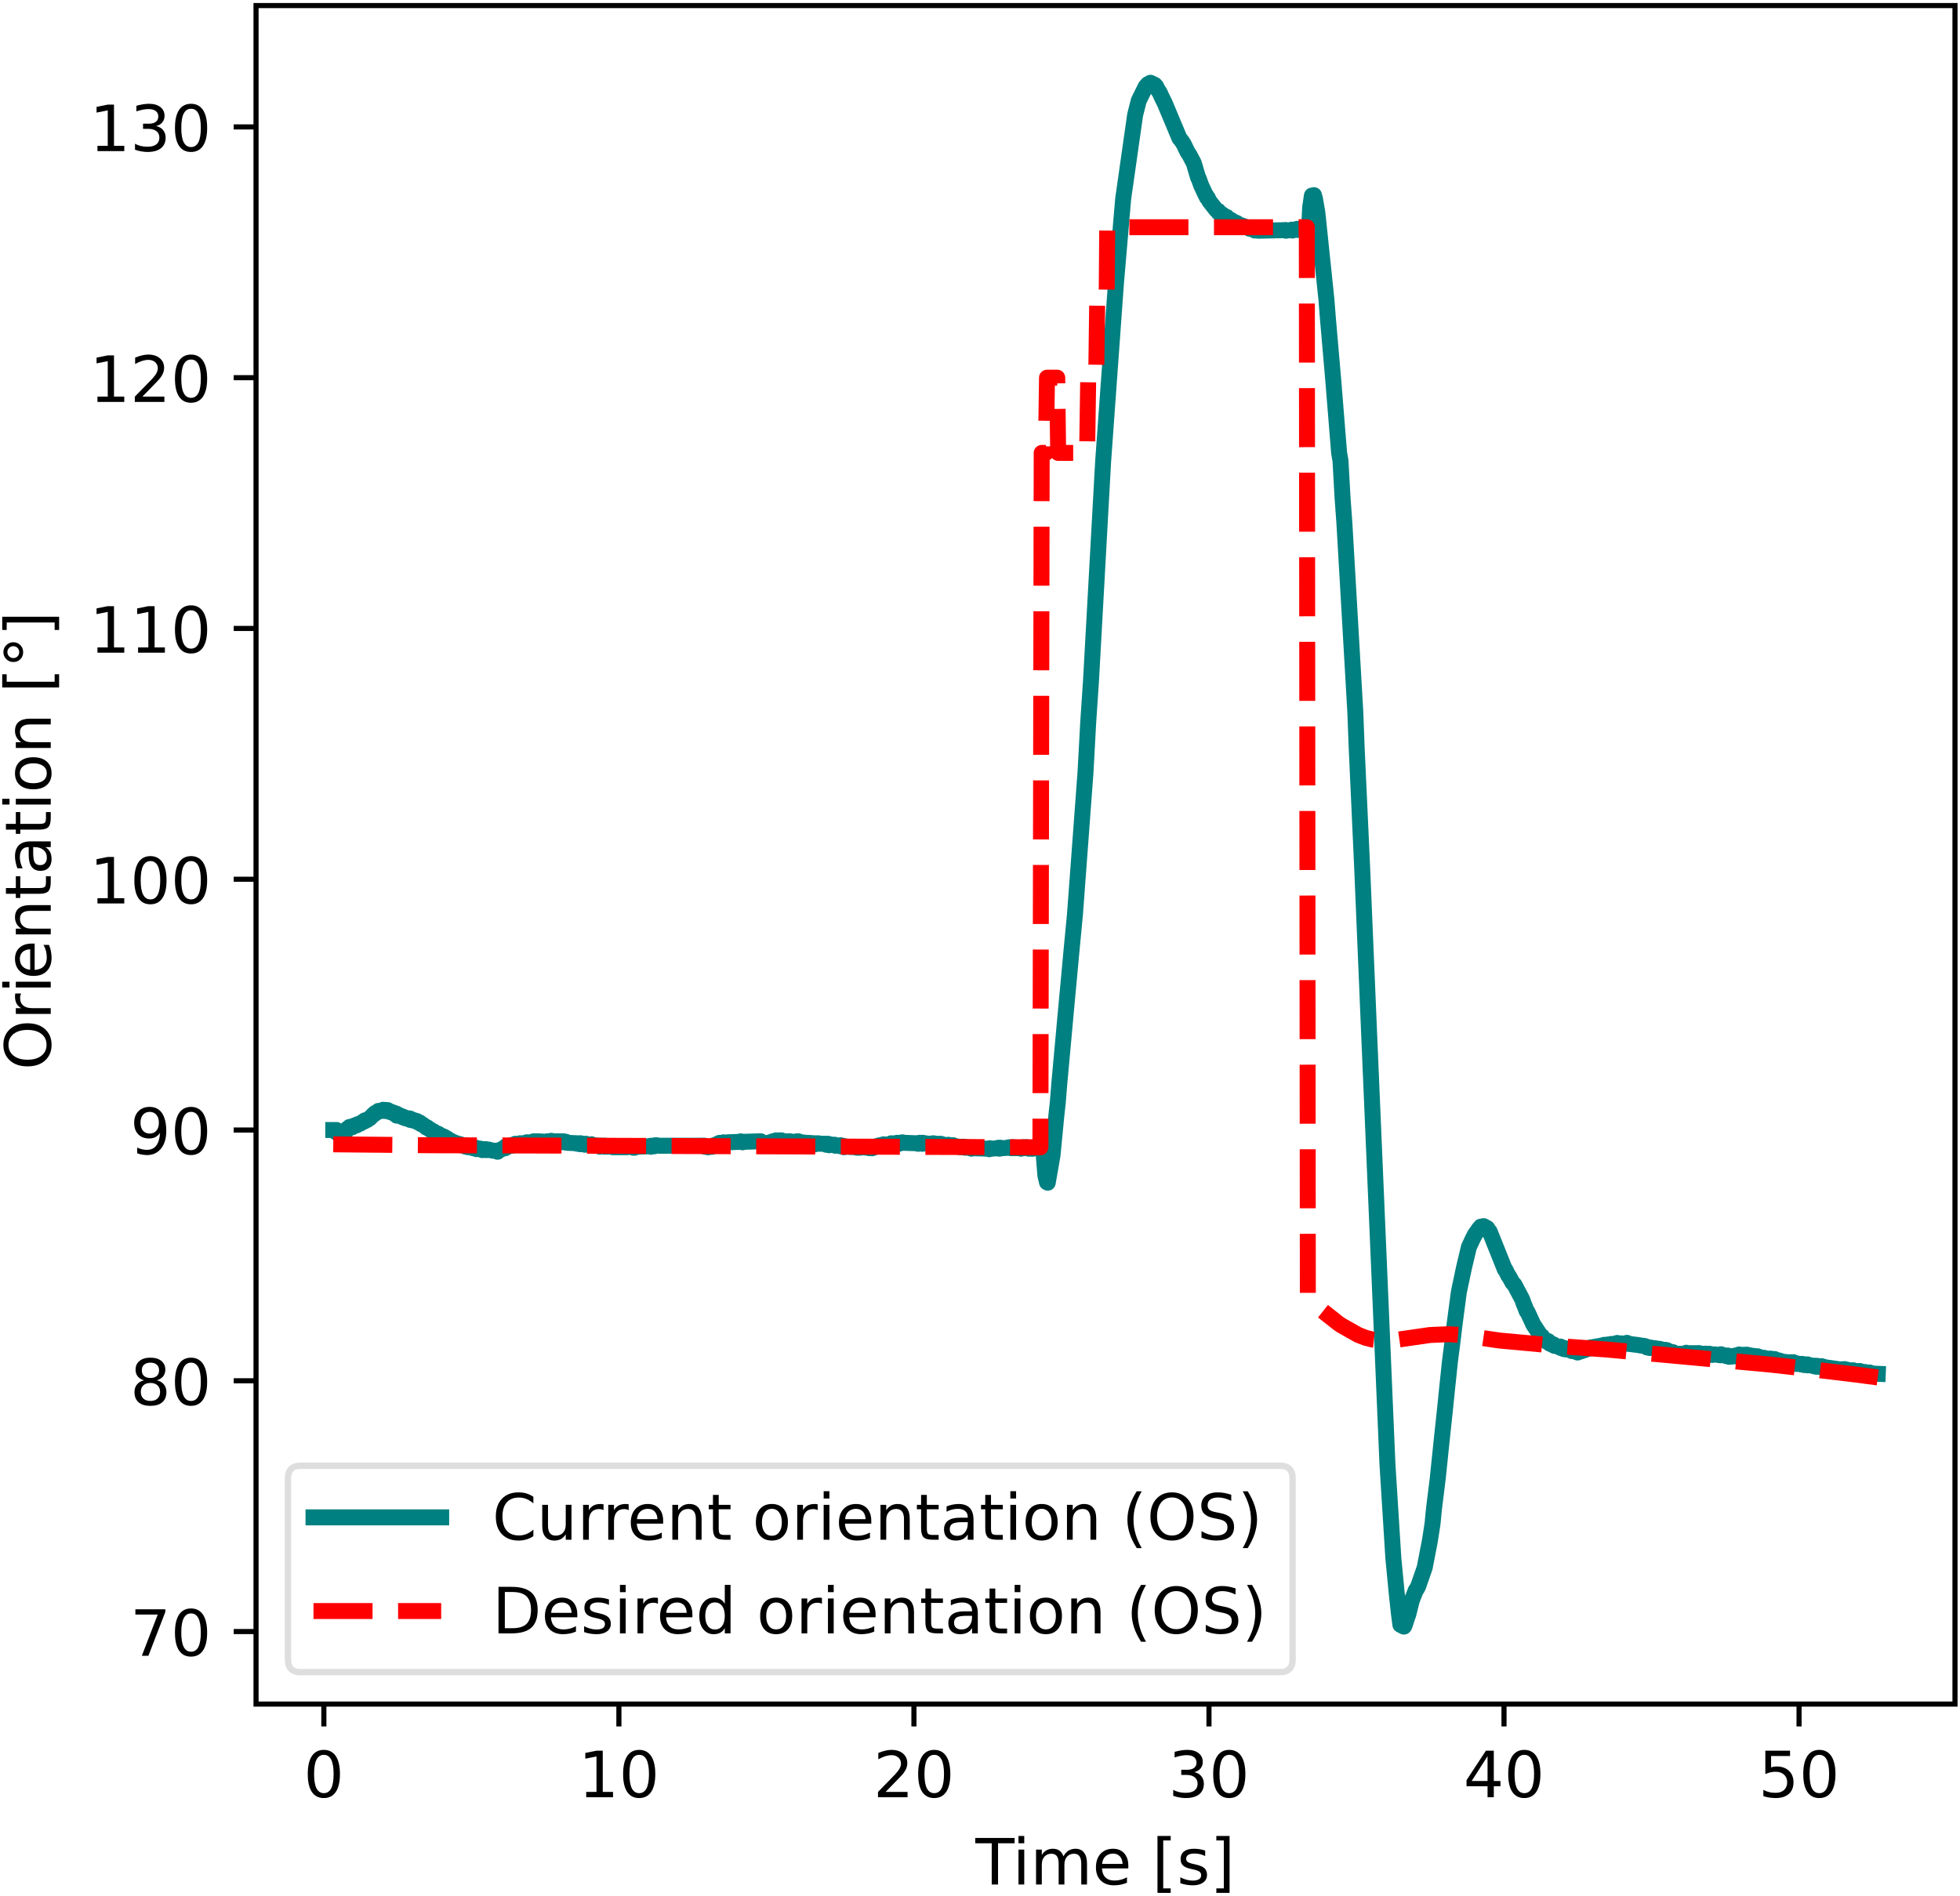 <?xml version="1.0" encoding="UTF-8" standalone="no"?>
<svg
   width="307pt"
   height="396"
   viewBox="0 0 307 297"
   version="1.1"
   id="svg1500"
   sodipodi:docname="Orientation-cropped-new.svg"
   inkscape:version="1.2.2 (732a01da63, 2022-12-09)"
   xmlns:inkscape="http://www.inkscape.org/namespaces/inkscape"
   xmlns:sodipodi="http://sodipodi.sourceforge.net/DTD/sodipodi-0.dtd"
   xmlns:xlink="http://www.w3.org/1999/xlink"
   xmlns="http://www.w3.org/2000/svg"
   xmlns:svg="http://www.w3.org/2000/svg">
  <defs
     id="defs1504" />
  <sodipodi:namedview
     id="namedview1502"
     pagecolor="#ffffff"
     bordercolor="#999999"
     borderopacity="1"
     inkscape:showpageshadow="0"
     inkscape:pageopacity="0"
     inkscape:pagecheckerboard="0"
     inkscape:deskcolor="#d1d1d1"
     inkscape:document-units="pt"
     showgrid="false"
     inkscape:zoom="1.0088771"
     inkscape:cx="173.46018"
     inkscape:cy="231.94104"
     inkscape:window-width="1366"
     inkscape:window-height="745"
     inkscape:window-x="-8"
     inkscape:window-y="-8"
     inkscape:window-maximized="1"
     inkscape:current-layer="g1498" />
  <clipPath
     id="a">
    <path
       transform="matrix(1 0 0 -1 -63 305)"
       d="M0 0h460.8v345.6H0z"
       id="path1149" />
  </clipPath>
  <g
     clip-path="url(#a)"
     id="g1498">
    <path
       d="M-63 305h460.8V-40.6H-63z"
       fill="#fff"
       id="path1152" />
    <path
       d="M40.104 266.984h266.112V.872H40.104z"
       fill="#fff"
       id="path1154" />
    <path
       stroke-width=".8"
       stroke-linejoin="round"
       fill="none"
       stroke="#000"
       d="M50.726 266.984v3.5"
       id="path1156" />
    <symbol
       id="b">
      <path
         transform="matrix(.001 0 0 .001 -.066 .013)"
         d="M318 664c-51 0-89-25-115-75s-38-125-38-225 12-175 38-225 64-75 115-75 89 25 115 75c25 50 38 125 38 225s-13 175-38 225c-26 50-64 75-115 75zm0 78c81 0 143-33 187-97 43-65 65-159 65-281 0-123-22-217-65-281-44-64-106-96-188-96S173 19 130 83 66 241 66 364c0 122 21 216 64 281 43 64 106 97 188 97z"
         id="path1158" />
    </symbol>
    <use
       xlink:href="#b"
       transform="matrix(10 0 0 -10 48.206 281.708)"
       id="use1161" />
    <path
       stroke-width=".8"
       stroke-linejoin="round"
       fill="none"
       stroke="#000"
       d="M96.939 266.984v3.5"
       id="path1163" />
    <symbol
       id="c">
      <path
         transform="translate(-.11) scale(.001)"
         d="M124 83h161v556l-175-35v90l174 35h99V83h161V0H124v83z"
         id="path1165" />
    </symbol>
    <use
       xlink:href="#c"
       transform="matrix(10 0 0 -10 91.68 281.578)"
       id="use1168" />
    <use
       xlink:href="#b"
       transform="matrix(10 0 0 -10 97.6 281.708)"
       id="use1170" />
    <path
       stroke-width=".8"
       stroke-linejoin="round"
       fill="none"
       stroke="#000"
       d="M143.152 266.984v3.5"
       id="path1172" />
    <symbol
       id="d">
      <path
         transform="translate(-.073) scale(.001)"
         d="M192 83h344V0H73v83c37 38 88 90 153 156 64 65 105 107 122 126 32 35 54 65 66 90 12 24 19 49 19 73 0 38-14 70-41 94s-62 37-106 37c-31 0-64-6-98-16-34-11-71-27-110-49v100c40 16 77 28 111 36s66 12 95 12c75 0 135-19 180-57s68-88 68-151c0-30-6-59-17-85-11-27-31-59-61-95-8-10-34-37-78-82S271 164 192 83z"
         id="path1174" />
    </symbol>
    <use
       xlink:href="#d"
       transform="matrix(10 0 0 -10 137.522 281.578)"
       id="use1177" />
    <use
       xlink:href="#b"
       transform="matrix(10 0 0 -10 143.812 281.708)"
       id="use1179" />
    <path
       stroke-width=".8"
       stroke-linejoin="round"
       fill="none"
       stroke="#000"
       d="M189.365 266.984v3.5"
       id="path1181" />
    <symbol
       id="e">
      <path
         transform="matrix(.001 0 0 .001 -.076 .013)"
         d="M406 393c47-10 84-31 110-63s40-72 40-118c0-72-25-128-74-167-50-39-120-58-211-58-31 0-63 3-95 9-32 5-66 14-100 26v95c27-16 57-28 90-36 32-8 66-12 102-12 62 0 109 12 141 36s49 60 49 107c0 42-15 76-45 100s-72 37-126 37h-85v81h89c48 0 85 9 111 29 26 19 39 47 39 84s-14 66-40 86c-27 20-65 30-114 30-27 0-56-3-87-9s-65-15-102-27v88c37 10 72 18 105 23 32 5 63 8 93 8 74 0 133-17 177-51s66-80 66-138c0-40-12-74-35-102s-56-48-98-58z"
         id="path1183" />
    </symbol>
    <use
       xlink:href="#e"
       transform="matrix(10 0 0 -10 183.765 281.708)"
       id="use1186" />
    <use
       xlink:href="#b"
       transform="matrix(10 0 0 -10 190.025 281.708)"
       id="use1188" />
    <path
       stroke-width=".8"
       stroke-linejoin="round"
       fill="none"
       stroke="#000"
       d="M235.577 266.984v3.5"
       id="path1190" />
    <symbol
       id="f">
      <path
         transform="translate(-.049) scale(.001)"
         d="M378 643 129 254h249v389zm-26 86h124V254h104v-82H476V0h-98v172H49v95l303 462z"
         id="path1192" />
    </symbol>
    <use
       xlink:href="#f"
       transform="matrix(10 0 0 -10 229.708 281.578)"
       id="use1195" />
    <use
       xlink:href="#b"
       transform="matrix(10 0 0 -10 236.238 281.708)"
       id="use1197" />
    <path
       stroke-width=".8"
       stroke-linejoin="round"
       fill="none"
       stroke="#000"
       d="M281.79 266.984v3.5"
       id="path1199" />
    <symbol
       id="g">
      <path
         transform="matrix(.001 0 0 .001 -.077 .013)"
         d="M108 729h387v-83H198V467c14 5 29 9 43 11s29 4 43 4c81 0 145-23 193-67 48-45 72-105 72-181 0-79-25-140-74-183S357-13 269-13c-31 0-62 3-94 7-32 5-64 12-98 23v99c29-16 59-28 91-36 31-8 64-11 99-11 56 0 101 14 134 44 32 30 49 70 49 121 0 50-17 90-49 120-33 30-78 45-134 45-26 0-53-3-79-9s-53-15-80-27v366z"
         id="path1201" />
    </symbol>
    <use
       xlink:href="#g"
       transform="matrix(10 0 0 -10 276.201 281.708)"
       id="use1204" />
    <use
       xlink:href="#b"
       transform="matrix(10 0 0 -10 282.451 281.708)"
       id="use1206" />
    <symbol
       id="h">
      <path
         transform="translate(.002) scale(.001)"
         d="M-2 729h616v-83H355V0h-99v646H-2v83z"
         id="path1208" />
    </symbol>
    <symbol
       id="i">
      <path
         transform="translate(-.094) scale(.001)"
         d="M94 547h90V0H94v547zm0 213h90V646H94v114z"
         id="path1211" />
    </symbol>
    <symbol
       id="j">
      <path
         transform="translate(-.091) scale(.001)"
         d="M520 442c22 40 49 69 80 89 31 19 68 29 111 29 56 0 100-20 131-60s47-97 47-170V0h-90v327c0 52-10 91-28 117-19 25-47 38-85 38-47 0-84-16-111-47s-40-73-40-126V0h-90v327c0 52-10 91-28 117-19 25-48 38-86 38-46 0-83-16-110-47s-40-73-40-126V0H91v547h90v-85c20 33 45 58 74 74 28 16 62 24 102 24s73-10 101-30 48-50 62-88z"
         id="path1214" />
    </symbol>
    <symbol
       id="k">
      <path
         transform="matrix(.001 0 0 .001 -.055 .013)"
         d="M562 296v-44H149c4-62 22-110 56-142 33-32 79-48 139-48 34 0 68 4 100 12s65 21 97 39V28c-32-14-65-25-99-31s-69-10-103-10c-88 0-157 25-208 75S55 181 55 268c0 89 24 160 72 213 48 52 114 79 196 79 74 0 132-24 175-71 42-48 64-112 64-193zm-90 26c-1 49-15 88-41 118-27 29-63 44-107 44-50 0-90-15-120-43s-48-68-52-119h320z"
         id="path1217" />
    </symbol>
    <symbol
       id="m">
      <path
         transform="matrix(.001 0 0 .001 -.086 .131)"
         d="M86 760h207v-70H176V-61h117v-70H86v891z"
         id="path1220" />
    </symbol>
    <symbol
       id="n">
      <path
         transform="matrix(.001 0 0 .001 -.054 .013)"
         d="M443 531v-85c-26 12-52 22-79 29-28 6-56 10-85 10-45 0-79-7-101-21s-33-34-33-61c0-21 8-37 24-49s48-24 96-34l31-7c64-14 109-34 136-58 26-25 40-60 40-104 0-51-20-91-60-120-40-30-96-44-166-44-30 0-60 3-92 8S89 8 54 20v93c33-18 66-31 98-39 32-9 64-13 96-13 42 0 75 7 98 21 22 14 34 35 34 62 0 24-9 43-25 56s-52 26-108 38l-31 7c-56 12-97 30-121 54-25 24-37 57-37 100 0 51 18 91 54 119s88 42 156 42c33 0 64-3 94-8 29-5 56-12 81-21z"
         id="path1223" />
    </symbol>
    <symbol
       id="o">
      <path
         transform="matrix(.001 0 0 .001 -.097 .131)"
         d="M304 760v-891H97v70h117v751H97v70h207z"
         id="path1226" />
    </symbol>
    <use
       xlink:href="#h"
       transform="matrix(10 0 0 -10 152.757 295.25)"
       id="use1229" />
    <use
       xlink:href="#i"
       transform="matrix(10 0 0 -10 159.53 295.25)"
       id="use1231" />
    <use
       xlink:href="#j"
       transform="matrix(10 0 0 -10 162.28 295.25)"
       id="use1233" />
    <use
       xlink:href="#k"
       transform="matrix(10 0 0 -10 171.66 295.38)"
       id="use1235" />
    <use
       xlink:href="#l"
       transform="matrix(10 0 0 -10 177.26 295.25)"
       id="use1237" />
    <use
       xlink:href="#m"
       transform="matrix(10 0 0 -10 181.3 296.56)"
       id="use1239" />
    <use
       xlink:href="#n"
       transform="matrix(10 0 0 -10 184.88 295.38)"
       id="use1241" />
    <use
       xlink:href="#o"
       transform="matrix(10 0 0 -10 190.52 296.56)"
       id="use1243" />
    <path
       stroke-width=".8"
       stroke-linejoin="round"
       fill="none"
       stroke="#000"
       d="M40.104 255.623h-3.5"
       id="path1245" />
    <symbol
       id="p">
      <path
         transform="translate(-.082) scale(.001)"
         d="M82 729h469v-42L286 0H183l249 646H82v83z"
         id="path1247" />
    </symbol>
    <use
       xlink:href="#p"
       transform="matrix(10 0 0 -10 21.205 259.42)"
       id="use1250" />
    <use
       xlink:href="#b"
       transform="matrix(10 0 0 -10 27.405 259.55)"
       id="use1252" />
    <path
       stroke-width=".8"
       stroke-linejoin="round"
       fill="none"
       stroke="#000"
       d="M40.104 216.333h-3.5"
       id="path1254" />
    <symbol
       id="q">
      <path
         transform="matrix(.001 0 0 .001 -.068 .013)"
         d="M318 346c-47 0-84-13-111-38s-40-59-40-103 13-79 40-104 64-37 111-37c46 0 83 12 110 38 27 25 41 59 41 103s-14 78-40 103c-27 25-64 38-111 38zm-99 42c-42 10-75 30-99 59s-35 64-35 106c0 58 20 104 62 138 41 34 98 51 171 51 72 0 129-17 171-51 41-34 62-80 62-138 0-42-12-77-36-106s-56-49-98-59c47-11 84-33 111-65 26-32 40-72 40-118 0-71-22-125-65-162-44-38-106-56-186-56S175 5 132 43c-43 37-64 91-64 162 0 46 13 86 40 118 26 32 63 54 111 65zm-36 156c0-38 11-68 35-89s57-31 100-31c42 0 75 10 99 31s36 51 36 89-12 67-36 88-57 32-99 32c-43 0-76-11-100-32s-35-50-35-88z"
         id="path1256" />
    </symbol>
    <use
       xlink:href="#q"
       transform="matrix(10 0 0 -10 21.065 220.26)"
       id="use1259" />
    <use
       xlink:href="#b"
       transform="matrix(10 0 0 -10 27.405 220.26)"
       id="use1261" />
    <path
       stroke-width=".8"
       stroke-linejoin="round"
       fill="none"
       stroke="#000"
       d="M40.104 177.043h-3.5"
       id="path1263" />
    <symbol
       id="r">
      <path
         transform="matrix(.001 0 0 .001 -.063 .013)"
         d="M110 15v90c24-12 49-21 75-27 25-6 50-9 75-9 64 0 114 21 148 65s54 110 60 200c-20-28-44-50-72-65-29-15-61-22-96-22-74 0-132 22-174 66S63 417 63 494c0 74 22 134 66 180 44 45 103 68 177 68 84 0 149-33 193-97 44-65 67-159 67-281 0-116-28-207-82-275C429 21 356-13 264-13c-25 0-50 3-75 7-26 4-52 11-79 21zm196 309c44 0 79 15 105 45s39 72 39 125c0 52-13 94-39 124s-61 46-105 46-79-16-105-46-39-72-39-124c0-53 13-95 39-125s61-45 105-45z"
         id="path1265" />
    </symbol>
    <use
       xlink:href="#r"
       transform="matrix(10 0 0 -10 21.015 180.97)"
       id="use1268" />
    <use
       xlink:href="#b"
       transform="matrix(10 0 0 -10 27.405 180.97)"
       id="use1270" />
    <path
       stroke-width=".8"
       stroke-linejoin="round"
       fill="none"
       stroke="#000"
       d="M40.104 137.753h-3.5"
       id="path1272" />
    <use
       xlink:href="#c"
       transform="matrix(10 0 0 -10 15.126 141.55)"
       id="use1274" />
    <use
       xlink:href="#b"
       transform="matrix(10 0 0 -10 21.046 141.68)"
       id="use1276" />
    <use
       xlink:href="#b"
       transform="matrix(10 0 0 -10 27.406 141.68)"
       id="use1278" />
    <path
       stroke-width=".8"
       stroke-linejoin="round"
       fill="none"
       stroke="#000"
       d="M40.104 98.463h-3.5"
       id="path1280" />
    <use
       xlink:href="#c"
       transform="matrix(10 0 0 -10 15.126 102.26)"
       id="use1282" />
    <use
       xlink:href="#c"
       transform="matrix(10 0 0 -10 21.486 102.26)"
       id="use1284" />
    <use
       xlink:href="#b"
       transform="matrix(10 0 0 -10 27.406 102.39)"
       id="use1286" />
    <path
       stroke-width=".8"
       stroke-linejoin="round"
       fill="none"
       stroke="#000"
       d="M40.104 59.173h-3.5"
       id="path1288" />
    <use
       xlink:href="#c"
       transform="matrix(10 0 0 -10 15.126 62.97)"
       id="use1290" />
    <use
       xlink:href="#d"
       transform="matrix(10 0 0 -10 21.116 62.97)"
       id="use1292" />
    <use
       xlink:href="#b"
       transform="matrix(10 0 0 -10 27.406 63.1)"
       id="use1294" />
    <path
       stroke-width=".8"
       stroke-linejoin="round"
       fill="none"
       stroke="#000"
       d="M40.104 19.883h-3.5"
       id="path1296" />
    <use
       xlink:href="#c"
       transform="matrix(10 0 0 -10 15.126 23.68)"
       id="use1298" />
    <use
       xlink:href="#e"
       transform="matrix(10 0 0 -10 21.146 23.81)"
       id="use1300" />
    <use
       xlink:href="#b"
       transform="matrix(10 0 0 -10 27.406 23.81)"
       id="use1302" />
    <symbol
       id="s">
      <path
         transform="matrix(.001 0 0 .001 -.056 .013)"
         d="M394 662c-72 0-129-27-171-80-42-54-63-126-63-218s21-165 63-218c42-54 99-80 171-80 71 0 128 26 170 80 42 53 63 126 63 218s-21 164-63 218c-42 53-99 80-170 80zm0 80c102 0 183-35 245-103 61-68 92-160 92-275 0-116-31-207-92-275C577 21 496-13 394-13 291-13 209 21 148 89c-62 68-92 159-92 275 0 115 30 207 92 275 61 68 143 103 246 103z"
         id="path1304" />
    </symbol>
    <symbol
       id="t">
      <path
         transform="translate(-.091) scale(.001)"
         d="M411 463c-10 6-21 10-33 13-12 2-25 4-39 4-51 0-90-17-117-50-28-33-41-80-41-142V0H91v547h90v-85c18 33 43 58 73 74s67 24 111 24c6 0 13-1 21-1 7-1 15-2 25-4v-92z"
         id="path1307" />
    </symbol>
    <symbol
       id="u">
      <path
         transform="translate(-.027) scale(.001)"
         d="M183 702V547h185v-70H183V180c0-45 6-74 18-86 12-13 37-19 75-19h92V0h-92c-70 0-118 13-144 39s-39 73-39 141v297H27v70h66v155h90z"
         id="path1310" />
    </symbol>
    <symbol
       id="v">
      <path
         transform="translate(-.091) scale(.001)"
         d="M549 330V0h-90v327c0 52-11 90-31 116s-50 39-90 39c-49 0-87-16-115-47s-42-73-42-126V0H91v547h90v-85c21 32 46 57 76 73 29 16 63 25 101 25 62 0 110-20 142-59s49-96 49-171z"
         id="path1313" />
    </symbol>
    <symbol
       id="w">
      <path
         transform="matrix(.001 0 0 .001 -.06 .013)"
         d="M343 275c-73 0-123-9-151-25-28-17-42-45-42-85 0-32 10-58 31-76 21-19 50-28 86-28 50 0 90 17 120 53 30 35 45 82 45 141v20h-89zm179 37V0h-90v83c-21-34-47-58-77-73s-68-23-112-23c-56 0-101 15-134 46s-49 73-49 126c0 61 20 107 62 139 41 31 102 47 184 47h126v9c0 41-14 73-41 96-27 22-65 34-114 34-32 0-62-4-92-12s-58-19-85-33v83c32 12 64 22 95 28s61 10 91 10c79 0 138-21 177-62s59-103 59-186z"
         id="path1316" />
    </symbol>
    <symbol
       id="x">
      <path
         transform="matrix(.001 0 0 .001 -.055 .013)"
         d="M306 484c-48 0-86-19-114-57s-42-89-42-154c0-66 13-117 41-155s66-56 115-56c48 0 86 18 114 56s42 89 42 155c0 64-14 116-42 154s-66 57-114 57zm0 76c78 0 139-26 184-76 44-51 67-121 67-211s-23-160-67-210c-45-51-106-76-184-76-79 0-141 25-185 76-44 50-66 120-66 210s22 160 66 211c44 50 106 76 185 76z"
         id="path1319" />
    </symbol>
    <symbol
       id="y">
      <path
         transform="matrix(.001 0 0 .001 -.095 -.432)"
         d="M250 679c-26 0-48-9-66-27s-27-40-27-66 9-48 27-66 40-26 66-26 48 8 66 26 27 40 27 66-9 48-27 66-40 27-66 27zm0 63c20 0 40-4 60-12 19-8 36-20 50-34 14-15 25-32 33-50 8-19 12-39 12-60 0-44-16-80-46-110s-67-44-110-44c-44 0-81 14-110 44-30 29-44 66-44 110 0 43 15 80 45 110s66 46 110 46z"
         id="path1322" />
    </symbol>
    <use
       xlink:href="#s"
       transform="matrix(0,-10,-10,0,8.078,167.071)"
       id="use1325" />
    <use
       xlink:href="#t"
       transform="matrix(0,-10,-10,0,7.948,158.851)"
       id="use1327" />
    <use
       xlink:href="#i"
       transform="matrix(0,-10,-10,0,7.948,154.711)"
       id="use1329" />
    <use
       xlink:href="#k"
       transform="matrix(0 -10 -10 0 8.078 152.901)"
       id="use1333" />
    <use
       xlink:href="#v"
       transform="matrix(0 -10 -10 0 7.948 146.391)"
       id="use1335" />
    <use
       xlink:href="#u"
       transform="matrix(0 -10 -10 0 7.948 140.691)"
       id="use1337" />
    <use
       xlink:href="#w"
       transform="matrix(0 -10 -10 0 8.078 136.441)"
       id="use1339" />
    <use
       xlink:href="#u"
       transform="matrix(0 -10 -10 0 7.948 130.641)"
       id="use1341" />
    <use
       xlink:href="#i"
       transform="matrix(0 -10 -10 0 7.948 126.051)"
       id="use1343" />
    <use
       xlink:href="#x"
       transform="matrix(0 -10 -10 0 8.078 123.661)"
       id="use1345" />
    <use
       xlink:href="#v"
       transform="matrix(0 -10 -10 0 7.948 117.181)"
       id="use1347" />
    <use
       xlink:href="#l"
       transform="matrix(0 -10 -10 0 7.948 111.751)"
       id="use1349" />
    <use
       xlink:href="#m"
       transform="matrix(0 -10 -10 0 9.258 107.711)"
       id="use1351" />
    <use
       xlink:href="#y"
       transform="matrix(0 -10 -10 0 3.628 103.721)"
       id="use1353" />
    <use
       xlink:href="#o"
       transform="matrix(0 -10 -10 0 9.258 98.701)"
       id="use1355" />
    <clipPath
       id="z">
      <path
         transform="matrix(1 0 0 -1 -63 305)"
         d="M103.104 38.016h266.112v266.112H103.104z"
         id="path1357" />
    </clipPath>
    <g
       clip-path="url(#z)"
       id="g1362">
      <path
         stroke-width="2.5"
         stroke-linecap="square"
         stroke-linejoin="round"
         fill="none"
         stroke="teal"
         d="M52.2 177.039h.25l.069.28.19-.28.096.459.107-.026.069.185.092-.226.102.357.088-.21.088.325.101-.532.194.29.074-.32.097.138.093-.298.134.275.041-.146.18-.272h.12l.07-.25.194.009.102-.233.102.124.258-.21.088.118.19-.206.217-.092.25.02.18-.19.37-.075.49-.354.161.014.088-.181.383-.063.18-.169.19-.075.712-.727.106.011.088-.164.236-.068.24-.229.097.096.379-.134.194-.067.07-.076.069.174.11-.075.088.09.097-.16.273.1.083-.075.19.256.138-.077.416.264.093-.078.198.169.107.003.078.164.093-.16.087.326.079-.24.092.244.25-.076.139.165.277.006.092.16.097-.078.12.161.084-.078.06.081.097.081.097-.077.305.161.083-.077.074.159.079-.157.101.238.097-.156.097.158.07-.078.11.159.356.003.19.159.097-.078.217.236.254.002.171.235.287.08.175.155.222.157h.056l.101.156h.19l.17.156.19.155h.102l.185.156.25.233.096-.078.3.31h.26l.138.232.051-.155.203.154.717.308.115.31.065-.078h.226l.157.23h.171l.569.307.208.077.351.23.088-.077.448.232.097-.078.088.154.471.077.079.076.102-.154.097.231.268-.078.097.154.379-.154.166.23.092-.077.125.154.079-.078.19.077.184-.077.097.23.065-.076.554-.001.116.153.088-.077.083.154.12-.154.065.153.374-.153.097.154.093-.077.092.076.194-.076.55.156.171.014.55.007.097.156.19-.23.272-.08.458-.235.198-.078.074.077.111-.31.185.154.18-.156.365-.08.088-.078.102.077.393-.234.064.154.107-.231.097.154.069-.078h.37l.208-.155.166.077.18-.077.093.078.185-.076.101.076.093-.076.101.077.116-.231.07.077.087.077.356-.154.471-.077.093-.077.097.077.097-.078.083.078.083-.078.102.078.097-.077h.17l1.216.077.093.077.087-.155.093.154.175-.154.111.155.268-.232.291.076h1.48l.092.154.074-.154.198.078h.171l.093.155 1.59.077.073.077.185-.078h.236l.055.153.088-.154.19.077.36.076.088.077.148-.153.05.076.37.078.176.077.277-.153.18.154 1.105.076.037.154.06-.153h.564l.092.154.083-.154.375.153.175-.077.486.078.18.08 2.292.001.092-.077h.758l.097.155.093-.153.083.156.314-.156 2.08-.074.138-.078.042.155.291-.078.273-.002.092-.154.185.077.083-.076.342.075 7.15-.007.096.166.093-.067.328.153.153-.073.439.002.272-.233.102.077.499-.314.074.078.074-.079h.097l.097-.156.286.076.352-.157.282.077.258-.078 2.075-.08.074-.077.273.154.199-.077 2.652-.086.097.24.084-.07.203.231.106-.157.06.08.693.005.148-.157h.268l.199-.156.462-.08.083-.078.273.077.11-.079.186.077.148-.077.046.153.074-.155.296.156 1.104-.004.088.156.088-.077.097.078.175-.079.088.078.111-.077.088.077.092-.077.083.077.093-.155.194.154.083-.154.111.154.088-.076.083.154.176-.077.734.077h.195l1.109.077.092.154.199-.155.175.077.176-.078.185.077.933-.002.088.155.093-.153.124.153.06-.155.19.232.083-.154.374.077.398-.001.102.155.078-.078.564.078.097.076.07-.154.281.155.097-.077.171.233.116-.154.064.078 1.747.077.102.08.194-.079.083.077.093-.079.092.078.18-.077 1.119.073.19.081.267-.072.157.08.046-.156.074.079.093.001.102-.154.101.077.18-.156.079.077.462-.233h.564l.102-.155.064.076.763-.08.25-.08.115-.076.102.077.166-.076.282.076h.277l.106-.154.278.154.087-.155.07.078.277-.077.102-.077.19.078 2.213.077.078.078.194-.156.195.077.184-.077.084.154.087-.154.282.076.74.08.101.077.393-.155.056.155.097-.156.194.078h.638l.124.154.153-.155.18.155.102-.079.185.077.568.077.065.077.101-.154.278.155.087-.078.097.155.093-.077.092.076.116-.153.263.154.73.078.084.076.092-.077H151.04l.093.155.101-.078.093.078.088-.078h.189l.268.077.282.154.125-.153.166.08 2.417.077.088.078.074-.156.198.077 1.105-.08.07-.076.138.155.074-.078.074-.077.282.077 1.012-.078.092-.078.291.155.18-.155.111.154.07-.154.125.155.055-.077.092.078.097-.078.093.078.088-.078.092.077.291-.077.088.077.106-.077.07.154.194-.155.097.079.097-.155.074.155.254-.155.028.058.124-.07.06.157.102-.073.19.158.628.012.088-.155.102.078.097-.155.134.078.041-.078.291-.155.093.079.286-.232.065.076.287-.233.101.078.388 4.804.255 1.068.115.064.749-4.297.6-6.225.222-2.024.255-3.138 1.215-13.331.185-1.936.448-4.899.587-6.157 1.654-22.305.426-7.865.43-6.37 1.899-34.354 2.005-27.89 1.142-13.38 1.867-13.11.568-2.245 1.096-2.216.346-.38.305-.07.083-.137.079.136.074-.068.536.257.199.224.203.428.402.634.263.598.476.954 2.311 5.516.351.432.333.517.564 1.178.333.509.674 1.276.666 2.257.097.142.365 1.029.744 1.595.078.056.093.287.138.056.24.518 1.1 1.4.31.143.056.263.198.056.2.119.073.17.116-.057.6.464.097-.057.158.258.508.201.199.175.73.32.194.176 1.557.556h.153l.05.145.088-.057h.079l.18.088.374.083.098.168.092-.171.273.179.194.027 4.182-.09.079-.027.073.119.18-.057.652-.03.093-.088.101.14.19-.117.444-.027.097-.118.101.175.074-.06.333-.088.046.087.194-.144h.3l.088-.088.065.145.199-.084.273.115.189-.118.176-3.342.272-1.813.324-.06.166.612.365 2.128 1.41 13.541.24 3.022.351 4.055.48 5.55.925 11.47.213 1.21.332 5.915.282 3.868 1.706 29.505.221 5.784.85 18.556 1.105 26.332 2.865 67.33.92 14.648.513 5.373.356 3.285.236 1.798.55.284.092-.136.388-1.194.199-.555.545-2.162.176-.475.457-1.165.213-.29.166-.343 1.017-2.909.818-4.235.411-2.653.231-2.37.582-4.685.36-3.485.269-2.597.471-4.417.37-3.627.444-4.23.42-3.26.291-2.461.68-5.123.208-1.013.61-2.881.762-3.204.693-1.482.056-.072.185-.39.725-1.017.093.004.115-.232.06.072.111-.004.259-.152.573.309.268.461.116.084 2.37 5.917.107.082.452.93.097.071.55 1.02.296.298 1.225 2.314.235.684.2.463.258.69.11.07.92 2 1.11 1.683.092.067.097.227.097-.084.18.295.453.37.185.21.139-.144.245.395.083-.084.222.226.097-.092.05.16.14-.085.147.227.374.05.167.067.194.066.097.067.088-.142.092.234.268-.075.199.243.115-.16.051.06.194.158h.19l.578.003.092.236.065-.041.175.05.282.058.384.163.097-.143.07.085.198-.135.263-.017.185-.152.116-.084.203.067.152-.169.393-.026.153-.177 2.135-.361.166-.084.051.15.199-.15.416-.068.092.084.379-.16.079.068.596-.143.055.076.217-.16.171.084.26-.008.184-.009.836.068.07-.151.208.15 1.654.21.277.06.56.067.19.042.262.194.098-.059.31.143.156-.067.088.067.185-.008.55.067.379.075.185.093.074-.084.106.177.185-.084.272.134.084-.067.138.152.056-.17.245.228.037-.16.087.102.2.075.646.137.54.335.2.053.092.026.092-.142.097.16.065-.201.111.143.467-.152.272-.009.116-.134.07.067 1.695-.003.097.143.07-.16.083.169.078-.143.282.134.596-.067.204.169.157-.085.157-.058.088.085.092-.085.102.16.254-.084.111.094.273-.085.933.143.093-.16.19.16h.36l.323.063.037.089.185-.107.185.196.402-.036.24-.032.277-.125.088.134.203-.143.088.076.116-.152.134.076.023-.16.291.075.929-.044.185.058.72.125.093.094.088-.085.425.21.153-.16.25.227.189-.076.379.16.203-.066.157.066.471.067.084.085.318-.094.167.085.254.067.097.085.097-.17.171.16.545.067.222.112.102.103.083-.085.083.219.171-.134.014.076.185.01.176-.068.175.076.647-.036.296.076.074-.076.199.121.087.095.102-.076.083.142.083-.076.555.076.097.067.194-.085.291.18.208-.104.056.009.185.133.078-.142.106.151.102-.076.273.095.466.048.097.085.07-.095.291.17.092-.151.278.142.286.057.13-.151.147.151.084-.085.101.142.084-.066.365.066 2.042.293.093.066.175-.075.111.066.116-.076.245.152.074-.17.277.17.097-.076.115.17.06-.132.3.123.176-.066.213.066.07-.076.277.142.554-.019.171.066.088-.066.102.142.577.01.153.009.485.217.185-.15.139.065.046.151.078-.122.287.085.73.029"
         id="path1360" />
    </g>
    <clipPath
       id="A">
      <path
         transform="matrix(1 0 0 -1 -63 305)"
         d="M103.104 38.016h266.112v266.112H103.104z"
         id="path1364" />
    </clipPath>
    <g
       clip-path="url(#A)"
       id="g1369">
      <path
         stroke-width="2.5"
         stroke-dasharray="9.25,4"
         stroke-linejoin="round"
         fill="none"
         stroke="red"
         d="m52.2 179.284 15.218.147 15.333.04 80.212.28.199-108.791h.66l.172-11.787h1.603l.144 11.787h4.538l.17-11.787h1.253l.152-11.787h1.48l.092-11.787h31.263l.162 167.895 1.848 1.528 2.851 2.253.555.385 2.62 1.478 1.179.461 1.123.284 1.728.179 1.705-.102 5.509-.798 2.967-.128 2.38.178 5.55.815 10.102.929 6.558.468 25.81 2.376 4.667.52 8.799 1.052 3.318.437"
         id="path1367" />
    </g>
    <path
       stroke-width=".8"
       stroke-linecap="square"
       stroke-miterlimit="10"
       fill="none"
       stroke="#000"
       d="M40.104 266.984V.872M306.216 266.984V.872M40.104 266.984h266.112M40.104.872h266.112"
       id="path1371" />
    <path
       d="M47.104 261.984h153.36c1.333 0 2-.667 2-2V231.64c0-1.333-.667-2-2-2H47.103c-1.333 0-2 .667-2 2v28.344c0 1.333.667 2 2 2z"
       fill="#fff"
       fill-opacity=".8"
       id="path1373" />
    <path
       stroke-miterlimit="10"
       fill="none"
       stroke="#d5d6d5"
       stroke-opacity=".8"
       d="M47.104 261.984h153.36c1.333 0 2-.667 2-2V231.64c0-1.333-.667-2-2-2H47.103c-1.333 0-2 .667-2 2v28.344c0 1.333.667 2 2 2z"
       id="path1375" />
    <path
       stroke-width="2.5"
       stroke-linecap="square"
       stroke-linejoin="round"
       fill="none"
       stroke="teal"
       d="M49.104 237.734h20"
       id="path1377" />
    <symbol
       id="B">
      <path
         transform="matrix(.001 0 0 .001 -.056 .013)"
         d="M644 673V569c-34 30-69 53-107 69-38 15-77 23-119 23-84 0-148-26-192-77s-66-124-66-220 22-170 66-221 108-76 192-76c42 0 81 7 119 23 38 15 73 38 107 69V56c-35-24-72-41-110-52s-79-17-122-17C302-13 215 20 151 87S56 246 56 364c0 117 31 209 95 277 64 67 151 101 261 101 44 0 85-6 123-17 38-12 75-29 109-52z"
         id="path1379" />
    </symbol>
    <symbol
       id="C">
      <path
         transform="matrix(.001 0 0 .001 -.085 .013)"
         d="M85 216v331h90V219c0-52 10-90 30-116s50-39 91-39c48 0 87 15 115 46s42 73 42 127v310h90V0h-90v84c-22-34-48-58-76-74-29-15-62-23-100-23-63 0-111 19-143 58-33 38-49 95-49 171zm226 344z"
         id="path1382" />
    </symbol>
    <symbol
       id="D">
      <path
         transform="matrix(.001 0 0 .001 -.086 .131)"
         d="M310 759c-44-76-76-150-97-223-22-73-32-147-32-222 0-76 10-150 32-223 21-74 53-147 97-222h-78C183-54 146 20 122 94S86 241 86 314c0 72 12 145 36 219s60 149 110 226h78z"
         id="path1385" />
    </symbol>
    <symbol
       id="E">
      <path
         transform="matrix(.001 0 0 .001 -.066 .013)"
         d="M535 705v-96c-38 18-73 31-106 40-34 8-66 13-96 13-54 0-96-11-125-31-29-21-43-51-43-89 0-32 9-57 29-73 19-17 56-30 110-40l60-12c73-14 127-39 162-74 35-36 53-83 53-142 0-71-24-124-71-160-48-36-117-54-208-54-35 0-72 4-111 11S110 16 69 32v102c40-23 79-40 117-51 38-12 76-17 114-17 56 0 99 11 130 33 30 22 46 53 46 95 0 36-11 64-33 84s-58 35-108 45l-60 12c-74 14-127 37-160 69-33 31-49 74-49 130 0 64 22 115 68 152 45 37 108 56 188 56 34 0 68-3 104-9 35-6 71-16 109-28z"
         id="path1388" />
    </symbol>
    <symbol
       id="F">
      <path
         transform="matrix(.001 0 0 .001 -.08 .131)"
         d="M80 759h78c48-77 85-152 109-226s37-147 37-219c0-73-13-146-37-220S206-54 158-131H80c43 75 75 148 97 222 21 73 32 147 32 223 0 75-11 149-32 222-22 73-54 147-97 223z"
         id="path1391" />
    </symbol>
    <use
       xlink:href="#B"
       transform="matrix(10 0 0 -10 77.664 241.364)"
       id="use1394" />
    <use
       xlink:href="#C"
       transform="matrix(10 0 0 -10 84.934 241.364)"
       id="use1396" />
    <use
       xlink:href="#t"
       transform="matrix(10 0 0 -10 91.334 241.234)"
       id="use1398" />
    <use
       xlink:href="#t"
       transform="matrix(10 0 0 -10 95.272 241.234)"
       id="use1400" />
    <use
       xlink:href="#k"
       transform="matrix(10 0 0 -10 98.803 241.364)"
       id="use1402" />
    <use
       xlink:href="#v"
       transform="matrix(10 0 0 -10 105.313 241.234)"
       id="use1404" />
    <use
       xlink:href="#u"
       transform="matrix(10 0 0 -10 111.013 241.234)"
       id="use1406" />
    <use
       xlink:href="#l"
       transform="matrix(10 0 0 -10 114.663 241.234)"
       id="use1408" />
    <use
       xlink:href="#x"
       transform="matrix(10 0 0 -10 118.393 241.364)"
       id="use1410" />
    <use
       xlink:href="#t"
       transform="matrix(10 0 0 -10 124.873 241.234)"
       id="use1412" />
    <use
       xlink:href="#i"
       transform="matrix(10 0 0 -10 129.013 241.234)"
       id="use1414" />
    <use
       xlink:href="#k"
       transform="matrix(10 0 0 -10 131.403 241.364)"
       id="use1416" />
    <use
       xlink:href="#v"
       transform="matrix(10 0 0 -10 137.913 241.234)"
       id="use1418" />
    <use
       xlink:href="#u"
       transform="matrix(10 0 0 -10 143.613 241.234)"
       id="use1420" />
    <use
       xlink:href="#w"
       transform="matrix(10 0 0 -10 147.863 241.364)"
       id="use1422" />
    <use
       xlink:href="#u"
       transform="matrix(10 0 0 -10 153.663 241.234)"
       id="use1424" />
    <use
       xlink:href="#i"
       transform="matrix(10 0 0 -10 158.253 241.234)"
       id="use1426" />
    <use
       xlink:href="#x"
       transform="matrix(10 0 0 -10 160.643 241.364)"
       id="use1428" />
    <use
       xlink:href="#v"
       transform="matrix(10 0 0 -10 167.123 241.234)"
       id="use1430" />
    <use
       xlink:href="#l"
       transform="matrix(10 0 0 -10 172.553 241.234)"
       id="use1432" />
    <use
       xlink:href="#D"
       transform="matrix(10 0 0 -10 176.593 242.544)"
       id="use1434" />
    <use
       xlink:href="#s"
       transform="matrix(10 0 0 -10 180.193 241.364)"
       id="use1436" />
    <use
       xlink:href="#E"
       transform="matrix(10 0 0 -10 188.163 241.364)"
       id="use1438" />
    <use
       xlink:href="#F"
       transform="matrix(10 0 0 -10 194.653 242.544)"
       id="use1440" />
    <path
       stroke-width="2.5"
       stroke-dasharray="9.25,4"
       stroke-linejoin="round"
       fill="none"
       stroke="red"
       d="M49.104 252.406h20"
       id="path1442" />
    <symbol
       id="G">
      <path
         transform="translate(-.098) scale(.001)"
         d="M197 648V81h119c100 0 174 22 221 68 46 46 70 118 70 216s-24 169-70 215c-47 45-121 68-221 68H197zm-99 81h203c141 0 245-30 311-88 66-59 99-151 99-276 0-126-34-218-100-277S441 0 301 0H98v729z"
         id="path1444" />
    </symbol>
    <symbol
       id="H">
      <path
         transform="matrix(.001 0 0 .001 -.055 .013)"
         d="M454 464v296h90V0h-90v82c-19-33-43-57-72-72s-63-23-103-23c-66 0-120 26-162 78S55 187 55 273s20 155 62 208c42 52 96 79 162 79 40 0 74-8 103-24s53-40 72-72zM148 273c0-66 13-118 40-156s64-56 112-56 85 18 113 56c27 38 41 90 41 156s-14 117-41 155c-28 38-65 57-113 57s-85-19-112-57-40-89-40-155z"
         id="path1447" />
    </symbol>
    <use
       xlink:href="#G"
       transform="matrix(10 0 0 -10 78.084 255.906)"
       id="use1450" />
    <use
       xlink:href="#k"
       transform="matrix(10 0 0 -10 85.354 256.036)"
       id="use1452" />
    <use
       xlink:href="#n"
       transform="matrix(10 0 0 -10 91.494 256.036)"
       id="use1454" />
    <use
       xlink:href="#i"
       transform="matrix(10 0 0 -10 97.104 255.906)"
       id="use1456" />
    <use
       xlink:href="#t"
       transform="matrix(10 0 0 -10 99.854 255.906)"
       id="use1458" />
    <use
       xlink:href="#k"
       transform="matrix(10 0 0 -10 103.385 256.036)"
       id="use1460" />
    <use
       xlink:href="#H"
       transform="matrix(10 0 0 -10 109.535 256.036)"
       id="use1462" />
    <use
       xlink:href="#l"
       transform="matrix(10 0 0 -10 115.335 255.906)"
       id="use1464" />
    <use
       xlink:href="#x"
       transform="matrix(10 0 0 -10 119.065 256.036)"
       id="use1466" />
    <use
       xlink:href="#t"
       transform="matrix(10 0 0 -10 125.545 255.906)"
       id="use1468" />
    <use
       xlink:href="#i"
       transform="matrix(10 0 0 -10 129.685 255.906)"
       id="use1470" />
    <use
       xlink:href="#k"
       transform="matrix(10 0 0 -10 132.075 256.036)"
       id="use1472" />
    <use
       xlink:href="#v"
       transform="matrix(10 0 0 -10 138.585 255.906)"
       id="use1474" />
    <use
       xlink:href="#u"
       transform="matrix(10 0 0 -10 144.285 255.906)"
       id="use1476" />
    <use
       xlink:href="#w"
       transform="matrix(10 0 0 -10 148.535 256.036)"
       id="use1478" />
    <use
       xlink:href="#u"
       transform="matrix(10 0 0 -10 154.335 255.906)"
       id="use1480" />
    <use
       xlink:href="#i"
       transform="matrix(10 0 0 -10 158.925 255.906)"
       id="use1482" />
    <use
       xlink:href="#x"
       transform="matrix(10 0 0 -10 161.315 256.036)"
       id="use1484" />
    <use
       xlink:href="#v"
       transform="matrix(10 0 0 -10 167.795 255.906)"
       id="use1486" />
    <use
       xlink:href="#l"
       transform="matrix(10 0 0 -10 173.225 255.906)"
       id="use1488" />
    <use
       xlink:href="#D"
       transform="matrix(10 0 0 -10 177.265 257.216)"
       id="use1490" />
    <use
       xlink:href="#s"
       transform="matrix(10 0 0 -10 180.865 256.036)"
       id="use1492" />
    <use
       xlink:href="#E"
       transform="matrix(10 0 0 -10 188.835 256.036)"
       id="use1494" />
    <use
       xlink:href="#F"
       transform="matrix(10 0 0 -10 195.325 257.216)"
       id="use1496" />
  </g>
</svg>
